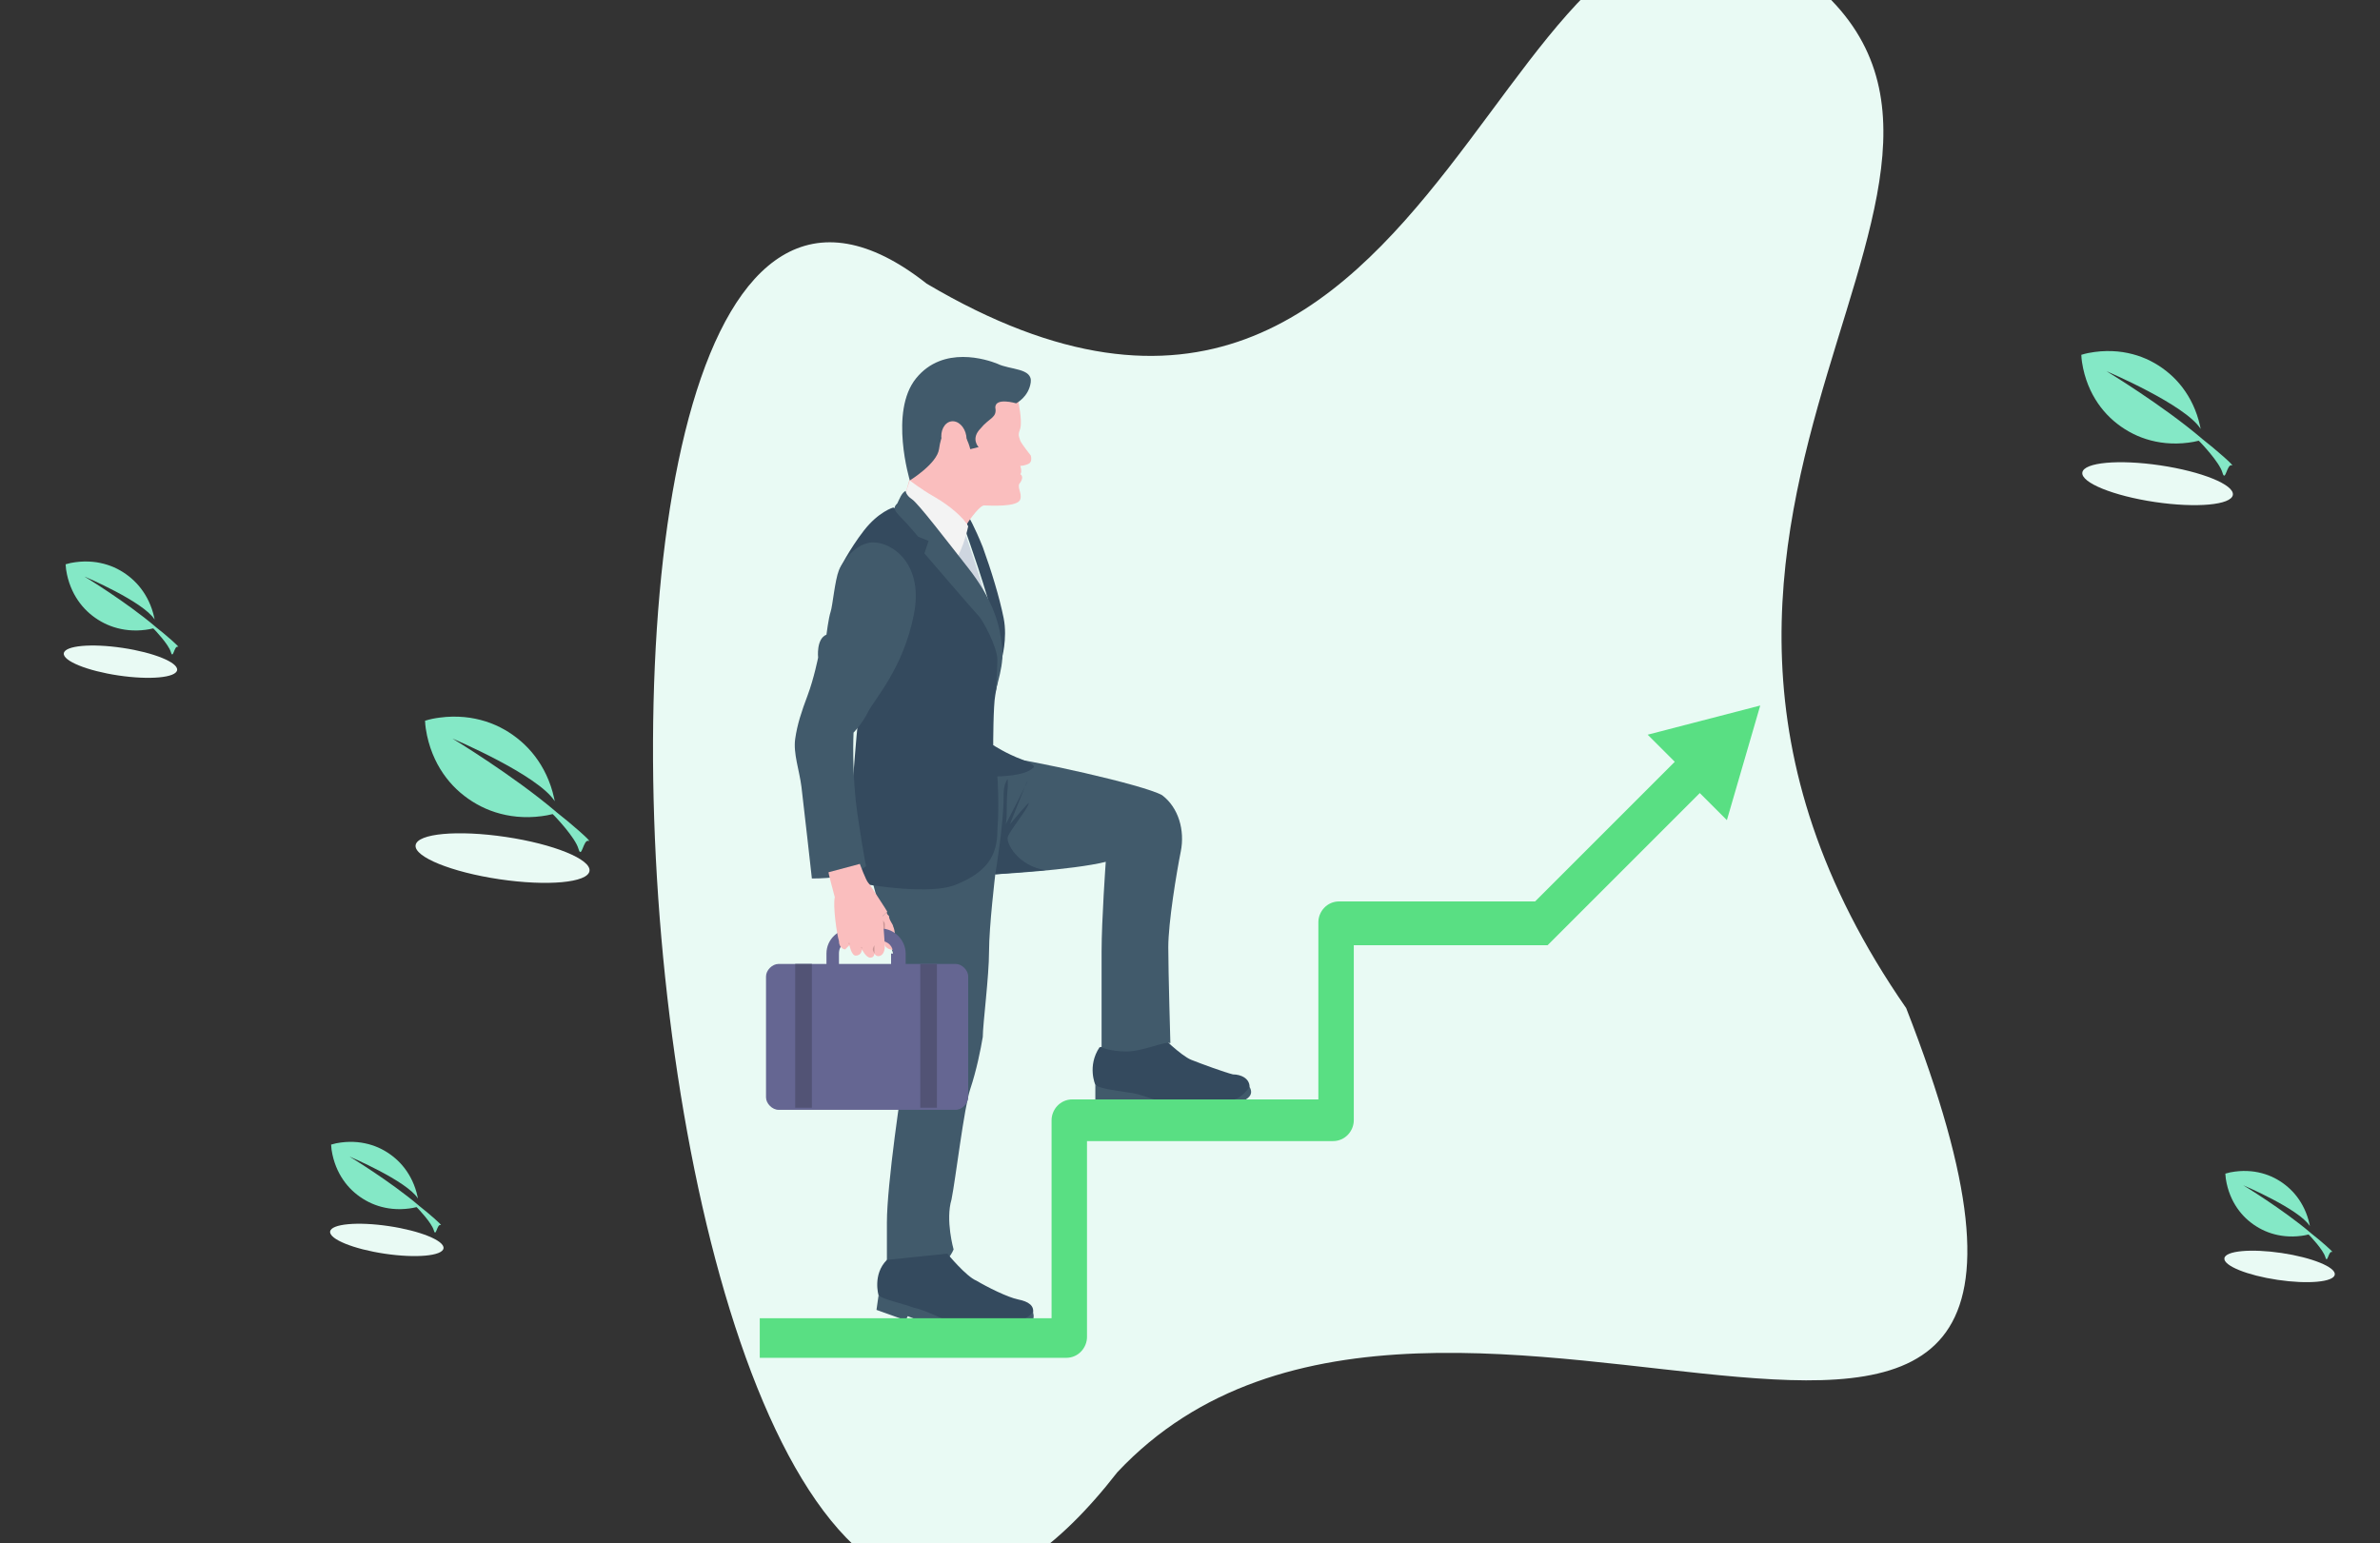 <svg width="680" height="441" viewBox="0 0 680 441" fill="none" xmlns="http://www.w3.org/2000/svg">
<rect x="0" y="0" width="680" height="441" fill="#333333" stroke="none"/>
<g clip-path="url(#clip0)">
<path d="M319.25 420.678C179.414 600.501 132.69 -23.128 264.765 81.056C417.269 171.314 427.552 -67.078 511.495 -9.723C595.439 47.633 444.836 144.035 544.625 288.07C624.056 491.378 412.315 321.591 319.25 420.678Z" fill="#E9FAF4"/>
<g clip-path="url(#clip1)">
<path d="M635.81 335.362C635.852 336.384 635.997 337.26 636.175 338.093C636.346 338.927 636.573 339.689 636.814 340.426C637.311 341.885 637.923 343.178 638.632 344.336C640.044 346.653 641.812 348.467 643.85 349.897C645.889 351.324 648.193 352.377 650.853 352.924C652.182 353.201 653.602 353.344 655.139 353.322C655.916 353.299 656.704 353.26 657.549 353.14C658.197 353.055 658.864 352.94 659.579 352.756C659.689 352.874 659.808 352.989 659.934 353.099C659.934 353.099 663.76 357.069 664.377 359.199C664.987 361.331 665.279 357.353 666.286 357.749C667.07 358.056 662.936 354.45 660.219 352.337C660.218 352.333 660.217 352.33 660.22 352.326C652.22 345.524 640.924 338.69 640.924 338.69C640.924 338.69 656.892 345.462 659.97 350.362C659.937 350.191 659.901 350.021 659.867 349.854C659.696 349.017 659.468 348.258 659.224 347.522C658.727 346.067 658.11 344.775 657.405 343.618C655.996 341.296 654.229 339.48 652.197 338.039C650.164 336.599 647.861 335.546 645.205 334.997C643.879 334.717 642.456 334.58 640.916 334.601C640.139 334.622 639.349 334.664 638.503 334.787C637.658 334.897 636.787 335.057 635.81 335.362Z" fill="#84E8C6"/>
</g>
<ellipse rx="15.944" ry="3.881" transform="matrix(0.989 0.147 -0.147 0.989 651.313 361.882)" fill="#E9FAF4"/>
<g clip-path="url(#clip2)">
<path d="M594.661 101.389C594.721 102.831 594.925 104.067 595.176 105.242C595.417 106.42 595.737 107.494 596.077 108.535C596.779 110.593 597.643 112.418 598.643 114.052C600.635 117.322 603.131 119.883 606.007 121.901C608.885 123.915 612.137 125.401 615.89 126.172C617.765 126.563 619.77 126.765 621.939 126.734C623.036 126.702 624.147 126.646 625.34 126.478C626.254 126.357 627.196 126.195 628.205 125.935C628.359 126.102 628.528 126.264 628.705 126.42C628.705 126.42 634.105 132.022 634.976 135.028C635.837 138.037 636.249 132.423 637.67 132.982C638.776 133.415 632.942 128.327 629.108 125.344C629.106 125.339 629.105 125.334 629.109 125.328C617.82 115.729 601.878 106.084 601.878 106.084C601.878 106.084 624.413 115.641 628.756 122.556C628.709 122.315 628.66 122.075 628.611 121.839C628.37 120.659 628.048 119.588 627.703 118.548C627.002 116.495 626.131 114.672 625.137 113.039C623.148 109.763 620.654 107.199 617.787 105.166C614.917 103.134 611.668 101.648 607.919 100.873C606.048 100.478 604.04 100.284 601.866 100.315C600.771 100.343 599.655 100.403 598.461 100.577C597.269 100.732 596.039 100.958 594.661 101.389Z" fill="#84E8C6"/>
</g>
<ellipse rx="21.742" ry="5.292" transform="matrix(0.989 0.147 -0.147 0.989 616.456 138.214)" fill="#E9FAF4"/>
<g clip-path="url(#clip3)">
<path d="M18.746 161.246C18.79 162.322 18.943 163.244 19.13 164.121C19.31 165 19.549 165.801 19.802 166.578C20.326 168.113 20.97 169.474 21.716 170.694C23.203 173.134 25.065 175.044 27.211 176.549C29.358 178.052 31.784 179.161 34.584 179.736C35.983 180.028 37.479 180.179 39.097 180.155C39.916 180.132 40.745 180.09 41.635 179.964C42.316 179.874 43.019 179.753 43.772 179.559C43.887 179.684 44.013 179.805 44.145 179.921C44.145 179.921 48.174 184.101 48.824 186.344C49.466 188.588 49.774 184.4 50.834 184.817C51.659 185.14 47.306 181.344 44.446 179.118C44.445 179.114 44.444 179.111 44.447 179.106C36.024 171.945 24.131 164.749 24.131 164.749C24.131 164.749 40.943 171.879 44.183 177.039C44.148 176.859 44.111 176.679 44.075 176.504C43.895 175.623 43.655 174.824 43.398 174.048C42.875 172.516 42.225 171.156 41.483 169.938C39.999 167.494 38.139 165.581 36 164.064C33.859 162.548 31.434 161.439 28.637 160.861C27.241 160.567 25.743 160.422 24.121 160.445C23.304 160.466 22.472 160.511 21.581 160.64C20.692 160.756 19.774 160.925 18.746 161.246Z" fill="#84E8C6"/>
</g>
<ellipse rx="16.367" ry="3.984" transform="matrix(0.989 0.147 -0.147 0.989 34.419 189.073)" fill="#E9FAF4"/>
<g clip-path="url(#clip4)">
<path d="M121.442 205.946C121.506 207.514 121.729 208.858 122.001 210.135C122.263 211.415 122.611 212.583 122.981 213.714C123.744 215.951 124.682 217.934 125.769 219.711C127.935 223.265 130.648 226.049 133.774 228.242C136.902 230.431 140.436 232.046 144.516 232.884C146.555 233.309 148.734 233.529 151.091 233.495C152.283 233.461 153.491 233.4 154.788 233.217C155.781 233.085 156.805 232.909 157.902 232.627C158.07 232.808 158.253 232.985 158.446 233.154C158.446 233.154 164.315 239.243 165.261 242.511C166.197 245.781 166.645 239.679 168.189 240.286C169.392 240.757 163.051 235.226 158.883 231.984C158.882 231.979 158.88 231.973 158.884 231.967C146.614 221.534 129.287 211.05 129.287 211.05C129.287 211.05 153.78 221.438 158.501 228.954C158.45 228.692 158.396 228.431 158.344 228.175C158.081 226.892 157.731 225.728 157.356 224.598C156.594 222.366 155.648 220.385 154.567 218.61C152.405 215.049 149.694 212.262 146.578 210.053C143.459 207.844 139.927 206.228 135.852 205.386C133.818 204.957 131.636 204.746 129.273 204.779C128.082 204.81 126.87 204.875 125.572 205.064C124.276 205.232 122.94 205.478 121.442 205.946Z" fill="#84E8C6"/>
</g>
<ellipse rx="25.116" ry="6.113" transform="matrix(0.989 0.147 -0.147 0.989 143.587 245.197)" fill="#E9FAF4"/>
<g clip-path="url(#clip5)">
<path d="M94.6 327.068C94.643 328.117 94.792 329.017 94.974 329.872C95.15 330.729 95.383 331.511 95.63 332.269C96.141 333.766 96.769 335.094 97.497 336.284C98.947 338.664 100.763 340.527 102.856 341.995C104.951 343.461 107.317 344.543 110.049 345.104C111.414 345.389 112.873 345.536 114.451 345.513C115.249 345.49 116.058 345.449 116.926 345.327C117.591 345.238 118.277 345.12 119.011 344.931C119.123 345.053 119.246 345.171 119.375 345.284C119.375 345.284 123.305 349.361 123.938 351.549C124.565 353.739 124.865 349.653 125.899 350.06C126.704 350.375 122.458 346.672 119.668 344.501C119.667 344.498 119.666 344.494 119.669 344.49C111.453 337.504 99.852 330.485 99.852 330.485C99.852 330.485 116.251 337.44 119.412 342.473C119.378 342.297 119.342 342.122 119.307 341.951C119.131 341.092 118.897 340.312 118.646 339.556C118.136 338.062 117.502 336.735 116.778 335.547C115.331 333.162 113.516 331.296 111.429 329.817C109.341 328.338 106.976 327.257 104.248 326.693C102.886 326.405 101.425 326.264 99.843 326.286C99.046 326.307 98.234 326.351 97.365 326.477C96.498 326.59 95.603 326.755 94.6 327.068Z" fill="#84E8C6"/>
</g>
<ellipse rx="16.375" ry="3.986" transform="matrix(0.989 0.147 -0.147 0.989 110.522 354.305)" fill="#E9FAF4"/>
<g clip-path="url(#clip6)">
<path d="M314.74 312.368L312.954 309.986C312.954 309.986 310.571 304.626 314.145 299.267L331.415 295.694C331.415 295.694 337.37 301.649 340.347 302.84C343.325 304.031 349.876 306.413 352.258 307.009C354.64 307.009 357.022 308.2 357.022 310.582C357.022 312.964 349.875 316.537 346.302 316.537C342.729 317.133 332.605 317.133 330.223 315.942C327.841 315.346 319.504 312.368 314.74 312.368Z" fill="#344A5E"/>
<path d="M357.022 310.582C357.022 310.582 355.831 312.368 354.045 313.559C352.258 314.75 340.943 317.132 337.37 316.537C333.797 315.941 327.246 312.964 323.673 312.368C320.1 311.772 314.145 311.177 312.954 309.986V314.155L321.887 315.942L322.482 314.155C322.482 314.155 327.246 315.346 329.629 315.942C332.011 317.132 336.775 318.324 343.921 317.132C351.663 315.942 359.405 314.751 357.022 310.582Z" fill="#415A6B"/>
<path d="M247.446 245.075C247.446 245.075 251.615 261.154 255.188 272.469C258.761 283.784 259.952 298.672 258.761 304.031C257.57 309.987 253.401 338.572 253.401 349.291C253.401 360.011 253.401 362.988 253.401 362.988C253.401 362.988 258.761 366.561 264.716 364.179C270.672 361.797 272.458 357.033 272.458 357.033C272.458 357.033 270.076 348.696 271.863 342.74C273.054 336.785 275.436 316.537 277.222 311.178C279.009 305.818 280.2 299.863 280.796 296.289C280.796 292.716 282.582 279.019 282.582 271.873C282.582 264.727 284.369 249.839 284.369 249.839C284.369 249.839 306.403 248.648 315.931 246.265C315.931 246.265 314.74 262.94 314.74 271.873C314.74 280.806 314.74 299.267 314.74 299.267C314.74 299.267 317.123 300.458 321.887 300.458C326.651 300.458 332.606 297.481 334.393 298.076C334.393 298.076 333.797 277.828 333.797 270.682C333.797 263.535 336.179 249.243 337.37 243.287C338.561 237.332 336.774 230.782 332.01 227.208C326.651 224.231 294.492 217.085 283.773 215.893C273.054 214.702 273.054 214.702 273.054 214.702L247.446 245.075Z" fill="#415A6B"/>
<path d="M275.436 151.577C275.436 151.577 281.986 170.039 283.178 176.589C284.369 182.545 284.369 182.545 284.369 182.545L267.694 150.982L275.436 151.577Z" fill="#CED6E0"/>
<path d="M276.031 152.173C276.031 152.173 282.582 170.634 283.773 177.185C284.964 183.735 286.155 188.5 286.155 188.5C286.155 188.5 287.942 182.545 286.751 176.59C285.56 170.635 283.178 162.893 280.796 156.342C278.413 150.386 276.627 147.409 276.627 147.409L276.031 152.173Z" fill="#344A5E"/>
<path d="M286.75 111.677L290.919 114.654C290.919 114.654 292.11 120.014 291.515 122.396C290.919 124.183 290.919 124.183 291.515 125.97C292.111 127.16 294.492 130.138 294.492 130.138C294.492 130.138 295.088 131.925 293.897 132.521C292.706 133.116 291.514 133.116 291.514 133.116C291.514 133.116 292.11 134.903 291.514 135.499C291.514 135.499 292.705 136.094 291.514 137.881C290.324 139.072 292.11 140.858 291.514 142.645C290.919 145.027 282.582 144.431 281.391 144.431C279.008 143.836 270.671 158.724 270.671 158.724L258.761 140.858L259.952 136.689L264.716 122.396L286.75 111.677Z" fill="#FABEBE"/>
<path d="M290.324 115.25C290.324 115.25 293.897 113.463 294.492 109.295C295.088 105.126 288.537 105.721 284.964 103.935C281.986 102.744 269.48 98.575 261.738 108.104C253.996 117.632 259.952 137.285 259.952 137.285C259.952 137.285 267.694 132.521 268.289 128.352C268.885 124.183 270.076 121.801 273.053 122.396C276.03 122.992 277.222 128.352 277.222 128.352L279.604 127.756C279.604 127.756 277.222 125.374 280.2 122.396C282.582 119.419 284.964 119.419 284.369 116.441C284.369 113.463 290.324 115.25 290.324 115.25Z" fill="#415A6B"/>
<path d="M259.952 137.285C259.952 137.285 262.929 139.667 267.098 142.049C271.267 144.431 275.436 148.004 276.627 150.386C276.627 150.386 275.436 156.342 273.054 159.915C270.671 163.488 270.671 163.488 270.671 163.488L258.761 140.858L259.952 137.285Z" fill="#F3F3F3"/>
<path d="M269.029 125.706C269.469 128.301 271.402 130.137 273.348 129.808C275.294 129.479 276.515 127.108 276.076 124.514C275.637 121.919 273.703 120.083 271.757 120.412C269.812 120.742 268.59 123.112 269.029 125.706Z" fill="#FABEBE"/>
<path d="M255.188 145.027C255.188 145.027 251.019 146.218 246.851 151.577C242.682 156.937 239.704 162.893 239.704 162.893C239.704 162.893 244.468 155.746 251.019 156.937C257.57 158.128 261.143 168.847 260.548 173.016C259.952 177.185 245.659 202.197 245.064 206.961C244.469 211.725 241.491 251.625 241.491 251.625C241.491 251.625 264.121 256.389 273.054 252.816C281.986 249.243 284.964 244.479 284.964 237.333C285.56 229.591 284.964 221.849 284.964 221.849C284.964 221.849 292.706 221.849 295.088 219.467C295.088 219.467 296.874 218.871 292.11 217.085C287.346 215.298 283.773 212.916 283.773 212.916C283.773 212.916 283.773 201.601 284.369 198.623C284.964 195.646 286.155 187.308 285.56 183.735C284.369 180.162 262.93 148.004 262.93 148.004L255.188 145.027Z" fill="#344A5E"/>
<path d="M258.761 140.262C258.761 140.262 258.761 141.453 260.548 142.644C262.334 143.835 270.076 153.96 276.627 162.297C283.177 170.634 285.56 177.78 286.155 183.736C287.346 189.691 284.369 196.242 284.369 198.624C284.369 198.624 284.964 192.073 284.964 188.5C284.964 184.927 280.796 177.185 279.605 175.994C278.414 174.803 264.121 158.128 264.121 158.128L265.312 154.555L262.334 153.364C262.334 153.364 259.357 149.791 257.57 148.004C255.188 145.622 255.188 145.027 256.379 143.835C256.974 142.644 257.57 140.858 258.761 140.262Z" fill="#415A6B"/>
<path d="M239.705 162.893C239.705 162.893 242.682 156.342 248.042 155.151C253.401 153.959 264.121 159.915 261.143 175.399C258.166 190.882 249.828 199.815 248.042 203.388C246.255 206.961 243.873 209.343 243.873 209.343C243.873 209.343 243.277 221.254 245.064 233.164C246.85 245.075 247.446 247.457 247.446 247.457C247.446 247.457 244.469 251.03 231.963 251.03C231.963 251.03 229.58 229.591 228.985 224.827C228.389 220.063 226.603 215.299 227.199 211.13C227.794 206.962 228.985 203.388 230.772 198.624C232.558 193.86 233.749 187.905 233.749 187.905C233.749 187.905 233.153 182.545 236.131 181.354C236.131 181.354 236.727 176.59 237.322 174.804C237.918 173.016 238.513 165.87 239.705 162.893Z" fill="#415A6B"/>
<path d="M286.75 227.804C286.75 226.613 286.75 224.827 287.346 223.635C287.942 222.444 287.942 221.849 287.942 224.826C287.346 230.781 287.942 232.568 287.346 235.545C287.346 235.545 295.088 220.657 293.302 223.635C292.111 226.613 288.538 235.545 288.538 235.545C288.538 235.545 294.493 228.399 293.897 229.59C293.897 230.781 288.538 237.332 287.942 239.119C287.346 240.905 290.919 247.456 298.661 248.647C290.919 249.243 284.369 249.838 284.369 249.838C284.369 249.838 286.75 235.546 286.75 227.804Z" fill="#344A5E"/>
<path d="M252.806 372.516L251.019 370.134C251.019 370.134 249.233 364.178 253.401 360.01L270.671 358.224C270.671 358.224 276.031 364.774 279.008 365.966C281.986 367.752 287.941 370.73 290.919 371.325C293.896 371.921 295.683 373.112 295.088 375.494C294.492 377.876 287.346 380.258 283.772 380.854C280.199 380.854 270.076 379.663 267.693 378.472C265.312 377.281 257.57 373.112 252.806 372.516Z" fill="#344A5E"/>
<path d="M295.088 374.898C295.088 374.898 293.897 376.685 291.515 377.281C289.133 377.876 277.818 379.663 274.245 378.471C270.672 377.876 264.716 374.303 261.143 373.707C258.166 372.517 252.211 371.325 251.02 370.134L250.424 374.303L258.761 377.281L259.357 376.09C259.357 376.09 264.121 377.876 266.503 379.067C268.885 380.258 273.649 382.045 280.796 381.449C288.537 380.258 296.875 379.662 295.088 374.898Z" fill="#415A6B"/>
<path d="M253.401 260.558C253.401 261.154 253.401 261.154 253.997 261.749C253.997 262.94 255.188 264.131 255.188 264.726C255.784 265.917 255.784 268.299 255.784 268.299L256.379 271.277C253.402 271.872 252.806 270.086 252.806 270.086L251.615 262.344L253.401 260.558Z" fill="#FABEBE"/>
<path d="M252.806 270.086C252.806 270.086 252.806 269.491 252.806 268.896C252.806 268.3 252.806 267.109 252.806 266.513C252.806 265.918 252.806 265.322 252.806 265.322C252.806 264.727 252.806 264.727 252.806 264.132C252.806 263.536 252.21 262.941 252.21 262.941C252.21 262.941 252.21 263.536 252.21 264.132C252.21 264.727 252.21 264.727 252.21 265.322C252.21 265.918 252.21 266.513 252.21 266.513C252.21 267.704 252.21 268.3 252.806 268.896C252.806 269.491 252.806 270.086 252.806 270.086Z" fill="#CC9696"/>
<path d="M236.131 272.468C236.131 268.299 239.704 265.322 243.278 265.322H251.615C255.784 265.322 258.761 268.895 258.761 272.468V287.357H236.131V272.468ZM255.188 272.468C255.188 270.682 253.997 268.895 251.615 268.895H243.278C241.491 268.895 239.704 270.086 239.704 272.468V283.188H254.593V272.468H255.188Z" fill="#656692"/>
<path d="M218.861 279.019V313.56C218.861 315.346 220.647 317.133 222.434 317.133H273.054C274.84 317.133 276.627 315.346 276.627 313.56V279.019C276.627 277.233 274.84 275.446 273.054 275.446H222.434C220.647 275.446 218.861 277.233 218.861 279.019Z" fill="#656692"/>
<path d="M236.727 249.243L245.659 246.861C245.659 246.861 247.446 251.625 248.042 252.22C248.637 252.816 251.615 257.58 252.806 259.367L253.5 260.5L252.211 261.749L252.806 270.086C252.806 270.682 252.806 272.468 251.615 273.063C250.425 273.659 249.829 272.468 249.829 272.468C249.829 272.468 249.829 273.659 248.638 273.659C247.447 273.659 246.255 271.277 246.255 271.277C246.255 271.277 246.255 273.064 244.469 273.064C243.278 273.064 242.682 270.087 242.682 270.087C242.682 270.087 242.086 270.682 241.491 271.277C240.895 271.277 239.705 270.682 239.705 268.895C239.109 267.109 237.918 258.771 238.514 256.389C237.918 254.007 236.727 249.839 236.727 249.243Z" fill="#FABEBE"/>
<path d="M249.828 272.468C249.828 272.468 249.828 271.873 249.828 272.468C249.828 271.278 249.828 271.278 249.828 270.682V270.086C249.828 270.086 249.828 270.086 249.828 269.49C249.828 268.895 249.828 268.895 249.828 268.895C249.828 268.895 249.828 268.895 249.828 269.49V270.086C249.232 271.278 249.232 271.278 249.828 272.468C249.828 271.873 249.828 272.468 249.828 272.468Z" fill="#CC9696"/>
<path d="M246.255 271.278C246.255 270.682 246.255 270.682 246.255 270.087V269.491C246.255 269.491 246.255 269.491 246.255 270.087V270.682C245.659 270.682 246.255 270.682 246.255 271.278Z" fill="#CC9696"/>
<path d="M242.682 270.087C242.682 270.087 242.682 269.491 242.682 270.087C242.682 269.491 242.682 269.491 242.682 268.896V268.3C242.682 268.3 242.682 268.3 242.682 268.896V269.491C242.086 269.491 242.682 269.491 242.682 270.087C242.682 269.491 242.682 270.087 242.682 270.087Z" fill="#CC9696"/>
<path d="M267.694 275.446H262.93V316.537H267.694V275.446Z" fill="#525375"/>
<path d="M231.962 275.446H227.198V316.537H231.962V275.446Z" fill="#525375"/>
<path d="M502.925 201.601L493.397 234.355L485.655 226.613L442.182 270.087H386.798V320.111C386.798 323.088 384.416 326.066 380.843 326.066H310.571V382.045C310.571 385.022 308.189 388 304.616 388H217.074V376.685H300.447V320.111C300.447 317.133 302.829 314.155 306.403 314.155H376.674V263.536C376.674 260.558 379.057 257.58 382.63 257.58H438.609L478.509 217.68L470.767 209.938L502.925 201.601Z" fill="#59DF83"/>
</g>
</g>
<defs>
<clipPath id="clip0">
<rect width="680" height="441" fill="white"/>
</clipPath>
<clipPath id="clip1">
<rect width="30.98" height="30.96" fill="white" transform="matrix(-0.251 -0.968 0.968 -0.252 640.035 366.255)"/>
</clipPath>
<clipPath id="clip2">
<rect width="43.72" height="43.692" fill="white" transform="matrix(-0.251 -0.968 0.968 -0.252 600.624 144.986)"/>
</clipPath>
<clipPath id="clip3">
<rect width="32.618" height="32.598" fill="white" transform="matrix(-0.251 -0.968 0.968 -0.252 23.195 193.772)"/>
</clipPath>
<clipPath id="clip4">
<rect width="47.521" height="47.491" fill="white" transform="matrix(-0.251 -0.968 0.968 -0.252 127.923 253.333)"/>
</clipPath>
<clipPath id="clip5">
<rect width="31.817" height="31.797" fill="white" transform="matrix(-0.251 -0.968 0.968 -0.252 98.939 358.795)"/>
</clipPath>
<clipPath id="clip6">
<rect width="286" height="286" fill="white" transform="translate(217 102)"/>
</clipPath>
</defs>
</svg>
